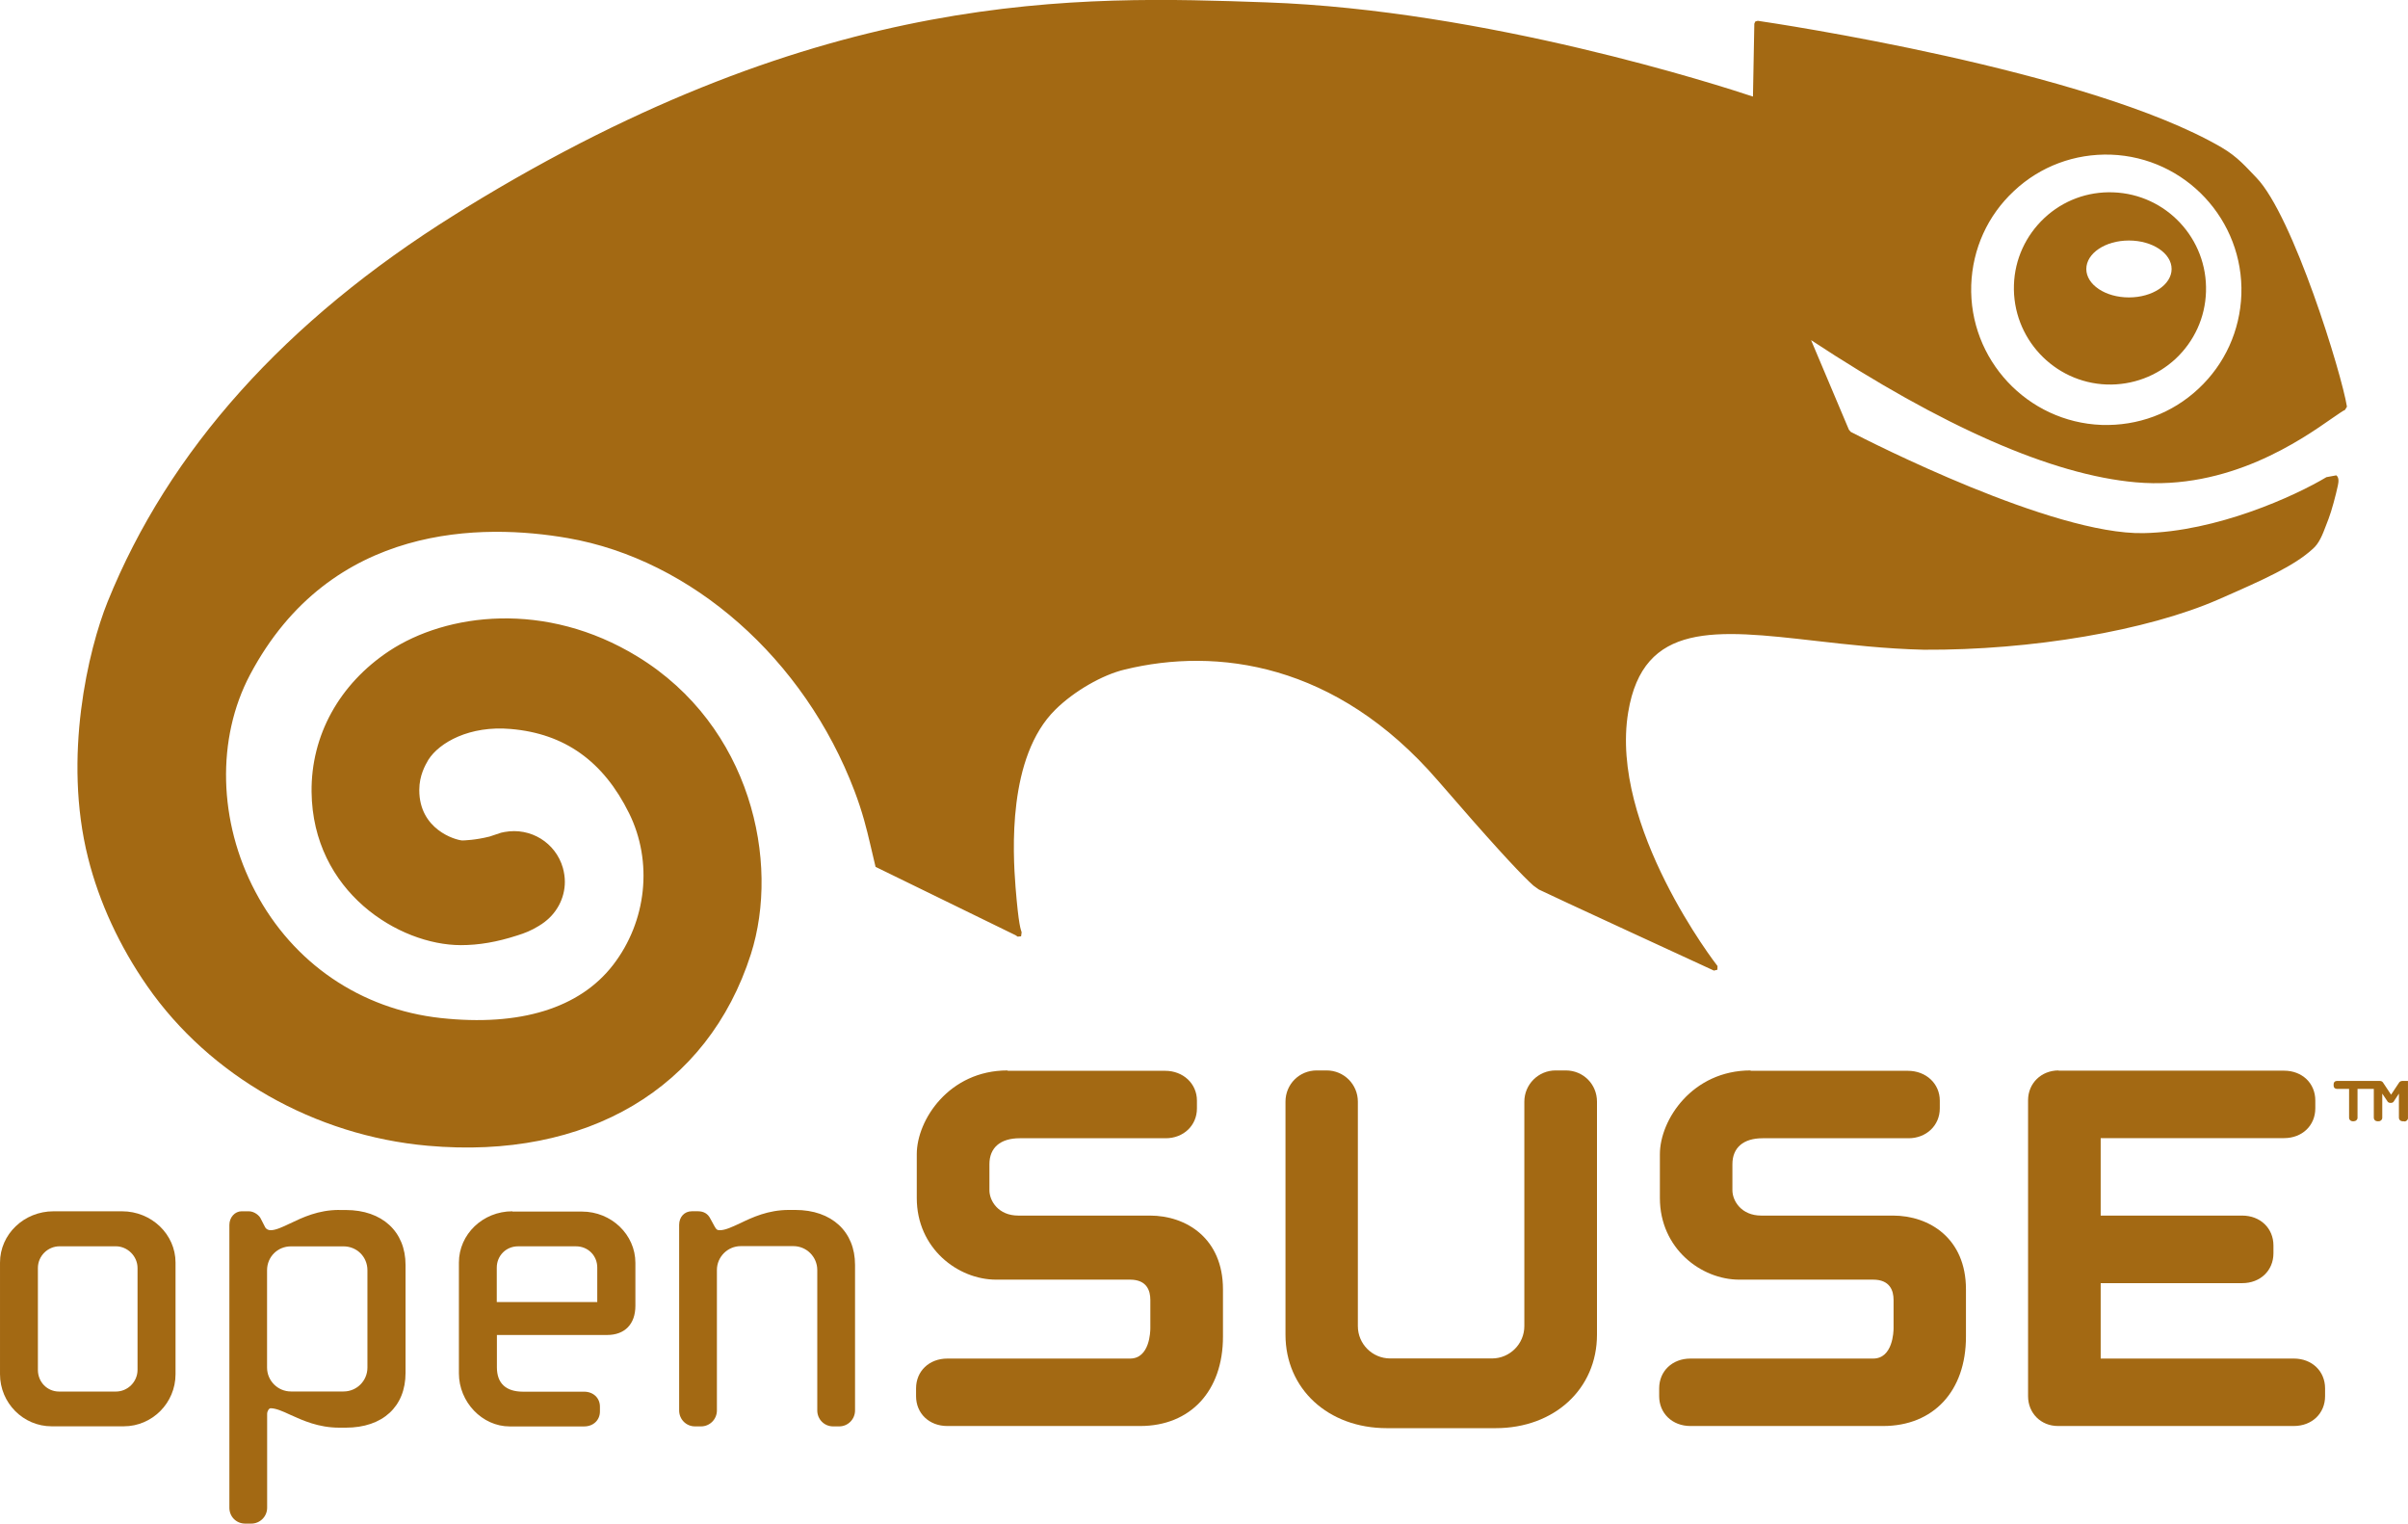 <svg xmlns="http://www.w3.org/2000/svg" viewBox="0 0 248.41 157.15"><g transform="translate(-72.796-75.42)" fill="#a36913"><path d="m290.12 115.08c-5.461-.201-9.747-4.804-9.565-10.272.084-2.648 1.216-5.095 3.139-6.901 1.931-1.806 4.453-2.746 7.101-2.647 5.468.191 9.756 4.787 9.572 10.264-.083 2.639-1.199 5.086-3.13 6.901-1.94 1.798-4.462 2.739-7.118 2.656m2.298-8.983c2.43 0 4.403-1.315 4.403-2.93 0-1.623-1.972-2.939-4.403-2.939-2.432 0-4.396 1.315-4.396 2.939 0 1.615 1.965 2.93 4.396 2.93"/><path d="m177.78 172.03l.351-.033.057-.416c-.09-.327-.302-.62-.629-4.671-.278-3.585-.841-13.416 4.107-18.291 1.92-1.903 4.85-3.593 7.162-4.14 9.48-2.311 21.786-.711 32.29 11.44 5.423 6.279 8.08 9.145 9.415 10.427l.457.424.556.4c.433.245 18.06 8.362 18.06 8.362l.359-.09.009-.383c-.114-.131-11.17-14.413-9.211-26.18 1.552-9.374 9.01-8.533 19.328-7.357 3.372.384 7.21.825 11.179.915 11.08.065 23.02-1.968 30.376-5.185 4.76-2.082 7.798-3.454 9.701-5.185.685-.563 1.044-1.494 1.412-2.474l.254-.661c.31-.792.759-2.491.955-3.413.09-.408.131-.849-.156-1.07l-1.02.188c-3.225 1.935-11.302 5.626-18.862 5.773-9.366.195-28.24-9.424-30.21-10.444l-.188-.22c-.474-1.127-3.308-7.831-3.904-9.243 13.588 8.949 24.856 13.898 33.487 14.665 9.603.857 17.09-4.385 20.292-6.623.628-.424 1.102-.768 1.298-.841l.204-.335c-.532-3.372-5.553-19.704-9.342-23.623-1.053-1.078-1.894-2.123-3.593-3.119-13.726-8-46.32-12.837-47.842-13.06l-.261.074-.098.228c0 0-.123 6.761-.14 7.513-3.332-1.111-27.525-8.926-50.21-9.717-19.229-.678-45.498-1.592-82.62 21.22l-1.094.686c-17.458 10.893-29.51 24.317-35.814 39.93-1.976 4.907-4.638 15.989-2.01 26.416 1.143 4.565 3.258 9.137 6.117 13.237 6.443 9.259 17.262 15.409 28.914 16.445 16.445 1.469 28.906-5.92 33.34-19.753 3.046-9.545 0-23.549-11.677-30.694-9.497-5.822-19.72-4.491-25.64-.58-5.144 3.413-8.06 8.704-8 14.527.114 10.313 9.01 15.8 15.392 15.809 1.861 0 3.723-.318 5.83-1 .744-.229 1.453-.506 2.229-.988l.237-.155.155-.09-.057.025c1.462-.98 2.343-2.596 2.343-4.328 0-.474-.074-.955-.204-1.437-.751-2.605-3.332-4.189-6.01-3.699l-.359.074-.49.163-.711.237c-1.47.367-2.581.392-2.809.4-.751-.049-4.434-1.151-4.434-5.185v-.049c.009-1.478.605-2.515.931-3.079 1.135-1.797 4.271-3.56 8.508-3.185 5.553.473 9.554 3.323 12.208 8.697 2.466 4.997 1.821 11.138-1.658 15.645-3.454 4.467-9.602 6.361-17.785 5.471-8.247-.906-15.22-5.65-19.12-13.04-3.821-7.219-4.03-15.784-.547-22.365 8.353-15.76 24.12-15.597 32.768-14.1 12.804 2.213 24.423 12.46 29.592 26.09.825 2.172 1.249 3.895 1.616 5.463l.556 2.36 14.461 7.06.197.139m102.79-76.92c-2.726 2.531-4.287 5.985-4.418 9.709-.252 7.675 5.774 14.14 13.449 14.429 3.74.122 7.284-1.193 10-3.74 2.719-2.539 4.279-5.985 4.418-9.701.261-7.684-5.765-14.159-13.456-14.436-3.724-.122-7.276 1.192-9.995 3.74" fill-rule="evenodd"/><path d="m320.78 191.07h-.162c-.187 0-.349-.162-.349-.349v-2.501l-.548.834c-.062.087-.174.124-.274.124h-.062c-.099 0-.212-.037-.274-.124l-.56-.834v2.501c0 .187-.162.349-.361.349h-.162c-.187 0-.349-.162-.349-.349v-2.987h-1.68v2.987c0 .187-.174.349-.373.349h-.149c-.187 0-.349-.162-.349-.349v-2.987h-1.257c-.187 0-.336-.125-.336-.323v-.174c0-.199.149-.324.336-.324h4.406c.174 0 .286.062.349.162l.834 1.257.834-1.257c.062-.087.162-.162.349-.162h.56v3.833c0 .187-.174.349-.373.349"/><path d="m176.73 185.83c-6.02 0-9.359 5.102-9.359 8.637v4.53c0 5.19 4.244 8.413 8.189 8.413h13.814c1.73 0 2.091 1.132 2.091 2.091v2.925c0 .311-.05 3.124-2.091 3.124h-18.854c-1.867 0-3.223 1.294-3.223 3.074v.809c0 1.767 1.344 3.074 3.223 3.074h19.888c5.19 0 8.55-3.609 8.55-9.21v-4.891c0-5.252-3.783-7.604-7.529-7.604h-13.59c-2.054 0-2.974-1.518-2.974-2.613v-2.688c0-1.705 1.132-2.676 3.124-2.676h15.06c1.842 0 3.223-1.319 3.223-3.074v-.809c0-1.742-1.406-3.074-3.285-3.074h-16.229"/><path d="m233.27 185.83c-1.78 0-3.223 1.444-3.223 3.223v23.15c0 1.842-1.506 3.335-3.335 3.335h-10.504c-1.842 0-3.335-1.494-3.335-3.335v-23.15c0-1.78-1.431-3.223-3.223-3.223h-1.02c-1.792 0-3.223 1.419-3.223 3.223v24.03c0 5.588 4.393 9.645 10.454 9.645h11.226c6.06 0 10.454-4.057 10.454-9.645v-24.03c0-1.805-1.419-3.223-3.223-3.223h-1.02"/><path d="m253.39 185.83c-6.02 0-9.359 5.102-9.359 8.637v4.53c0 5.19 4.256 8.413 8.189 8.413h13.814c1.73 0 2.103 1.132 2.103 2.091v2.925c0 .311-.062 3.124-2.103 3.124h-18.854c-1.867 0-3.223 1.294-3.223 3.074v.809c0 1.767 1.356 3.074 3.223 3.074h19.875c5.202 0 8.55-3.609 8.55-9.21v-4.891c0-5.252-3.771-7.604-7.529-7.604h-13.59c-2.053 0-2.974-1.518-2.974-2.613v-2.688c0-1.705 1.132-2.676 3.111-2.676h15.06c1.829 0 3.223-1.319 3.223-3.074v-.809c0-1.742-1.406-3.074-3.298-3.074h-16.216"/><path d="m285.16 185.83c-1.779 0-3.148 1.319-3.148 3.074v30.528c0 1.742 1.319 3.074 3.086 3.074h24.33c1.867 0 3.224-1.294 3.224-3.074v-.809c0-1.767-1.344-3.074-3.224-3.074 0 0-19.03 0-19.925 0 0-.797 0-6.982 0-7.778.896 0 14.599 0 14.599 0 1.867 0 3.223-1.294 3.223-3.087v-.796c0-1.78-1.357-3.086-3.223-3.086 0 0-13.702 0-14.599 0 0-.796 0-7.193 0-7.99.896 0 18.917 0 18.917 0 1.867 0 3.224-1.294 3.224-3.074v-.809c0-1.78-1.357-3.074-3.224-3.074h-23.25"/><path d="m78.31 200.36c-3.037 0-5.513 2.365-5.513 5.289v11.512c0 2.962 2.389 5.376 5.327 5.376h7.442c2.937 0 5.339-2.414 5.339-5.376v-11.512c0-2.912-2.477-5.289-5.513-5.289h-7.081m-1.605 16.353v-10.504c0-1.232 1.01-2.24 2.24-2.24h5.799c1.207 0 2.24 1.021 2.24 2.24v10.504c0 1.232-1.01 2.24-2.24 2.24h-5.849c-1.232 0-2.19-.983-2.19-2.24"/><path d="m107.78 200.22c-2.153 0-3.759.772-5.065 1.394-.784.373-1.469.697-2 .697-.224 0-.436-.099-.548-.274l-.485-.946c-.112-.249-.61-.734-1.232-.734h-.722c-.697 0-1.269.623-1.269 1.406v29.18c0 .908.709 1.63 1.63 1.63h.635c.896 0 1.63-.734 1.63-1.63v-9.683c0-.286.187-.585.361-.585.535 0 1.22.299 2.02.672 1.294.585 2.912 1.331 5.065 1.331h.672c3.796 0 6.16-2.165 6.16-5.65v-11.139c0-3.435-2.414-5.662-6.16-5.662h-.684v-.012m-7.442 16.266v-10.04c0-1.381 1.083-2.464 2.464-2.464h5.426c1.381 0 2.464 1.083 2.464 2.464v10.04c0 1.357-1.095 2.464-2.464 2.464h-5.426c-1.357 0-2.464-1.108-2.464-2.464"/><path d="m125.65 200.36c-3.037 0-5.513 2.365-5.513 5.289v11.425c0 2.962 2.402 5.476 5.239 5.476h7.679c.946 0 1.63-.647 1.63-1.543v-.498c0-.896-.685-1.543-1.63-1.543h-6.297c-1.767 0-2.701-.859-2.701-2.514 0 0 0-2.875 0-3.335.51 0 11.375 0 11.375 0 1.817 0 2.912-1.12 2.912-3.01v-4.43c0-2.912-2.476-5.289-5.513-5.289h-7.168l-.013-.025m-1.605 5.799c0-1.22.958-2.19 2.19-2.19h5.986c1.232 0 2.19.958 2.19 2.19 0 0 0 3.099 0 3.559-.485 0-9.881 0-10.367 0 0-.46 0-3.559 0-3.559"/><path d="m154.18 200.22c-2.141 0-3.759.759-5.05 1.381-.809.373-1.506.709-2.066.709-.249 0-.349-.025-.535-.361l-.448-.821c-.249-.51-.684-.772-1.282-.772h-.635c-.759 0-1.307.585-1.307 1.406v19.14c0 .909.722 1.643 1.63 1.643h.635c.896 0 1.63-.734 1.63-1.643v-14.486c0-1.357 1.108-2.464 2.464-2.464h5.426c1.357 0 2.464 1.108 2.464 2.464v14.486c0 .909.722 1.643 1.631 1.643h.635c.896 0 1.63-.734 1.63-1.643v-15.02c0-3.435-2.414-5.662-6.16-5.662h-.684"/></g></svg>